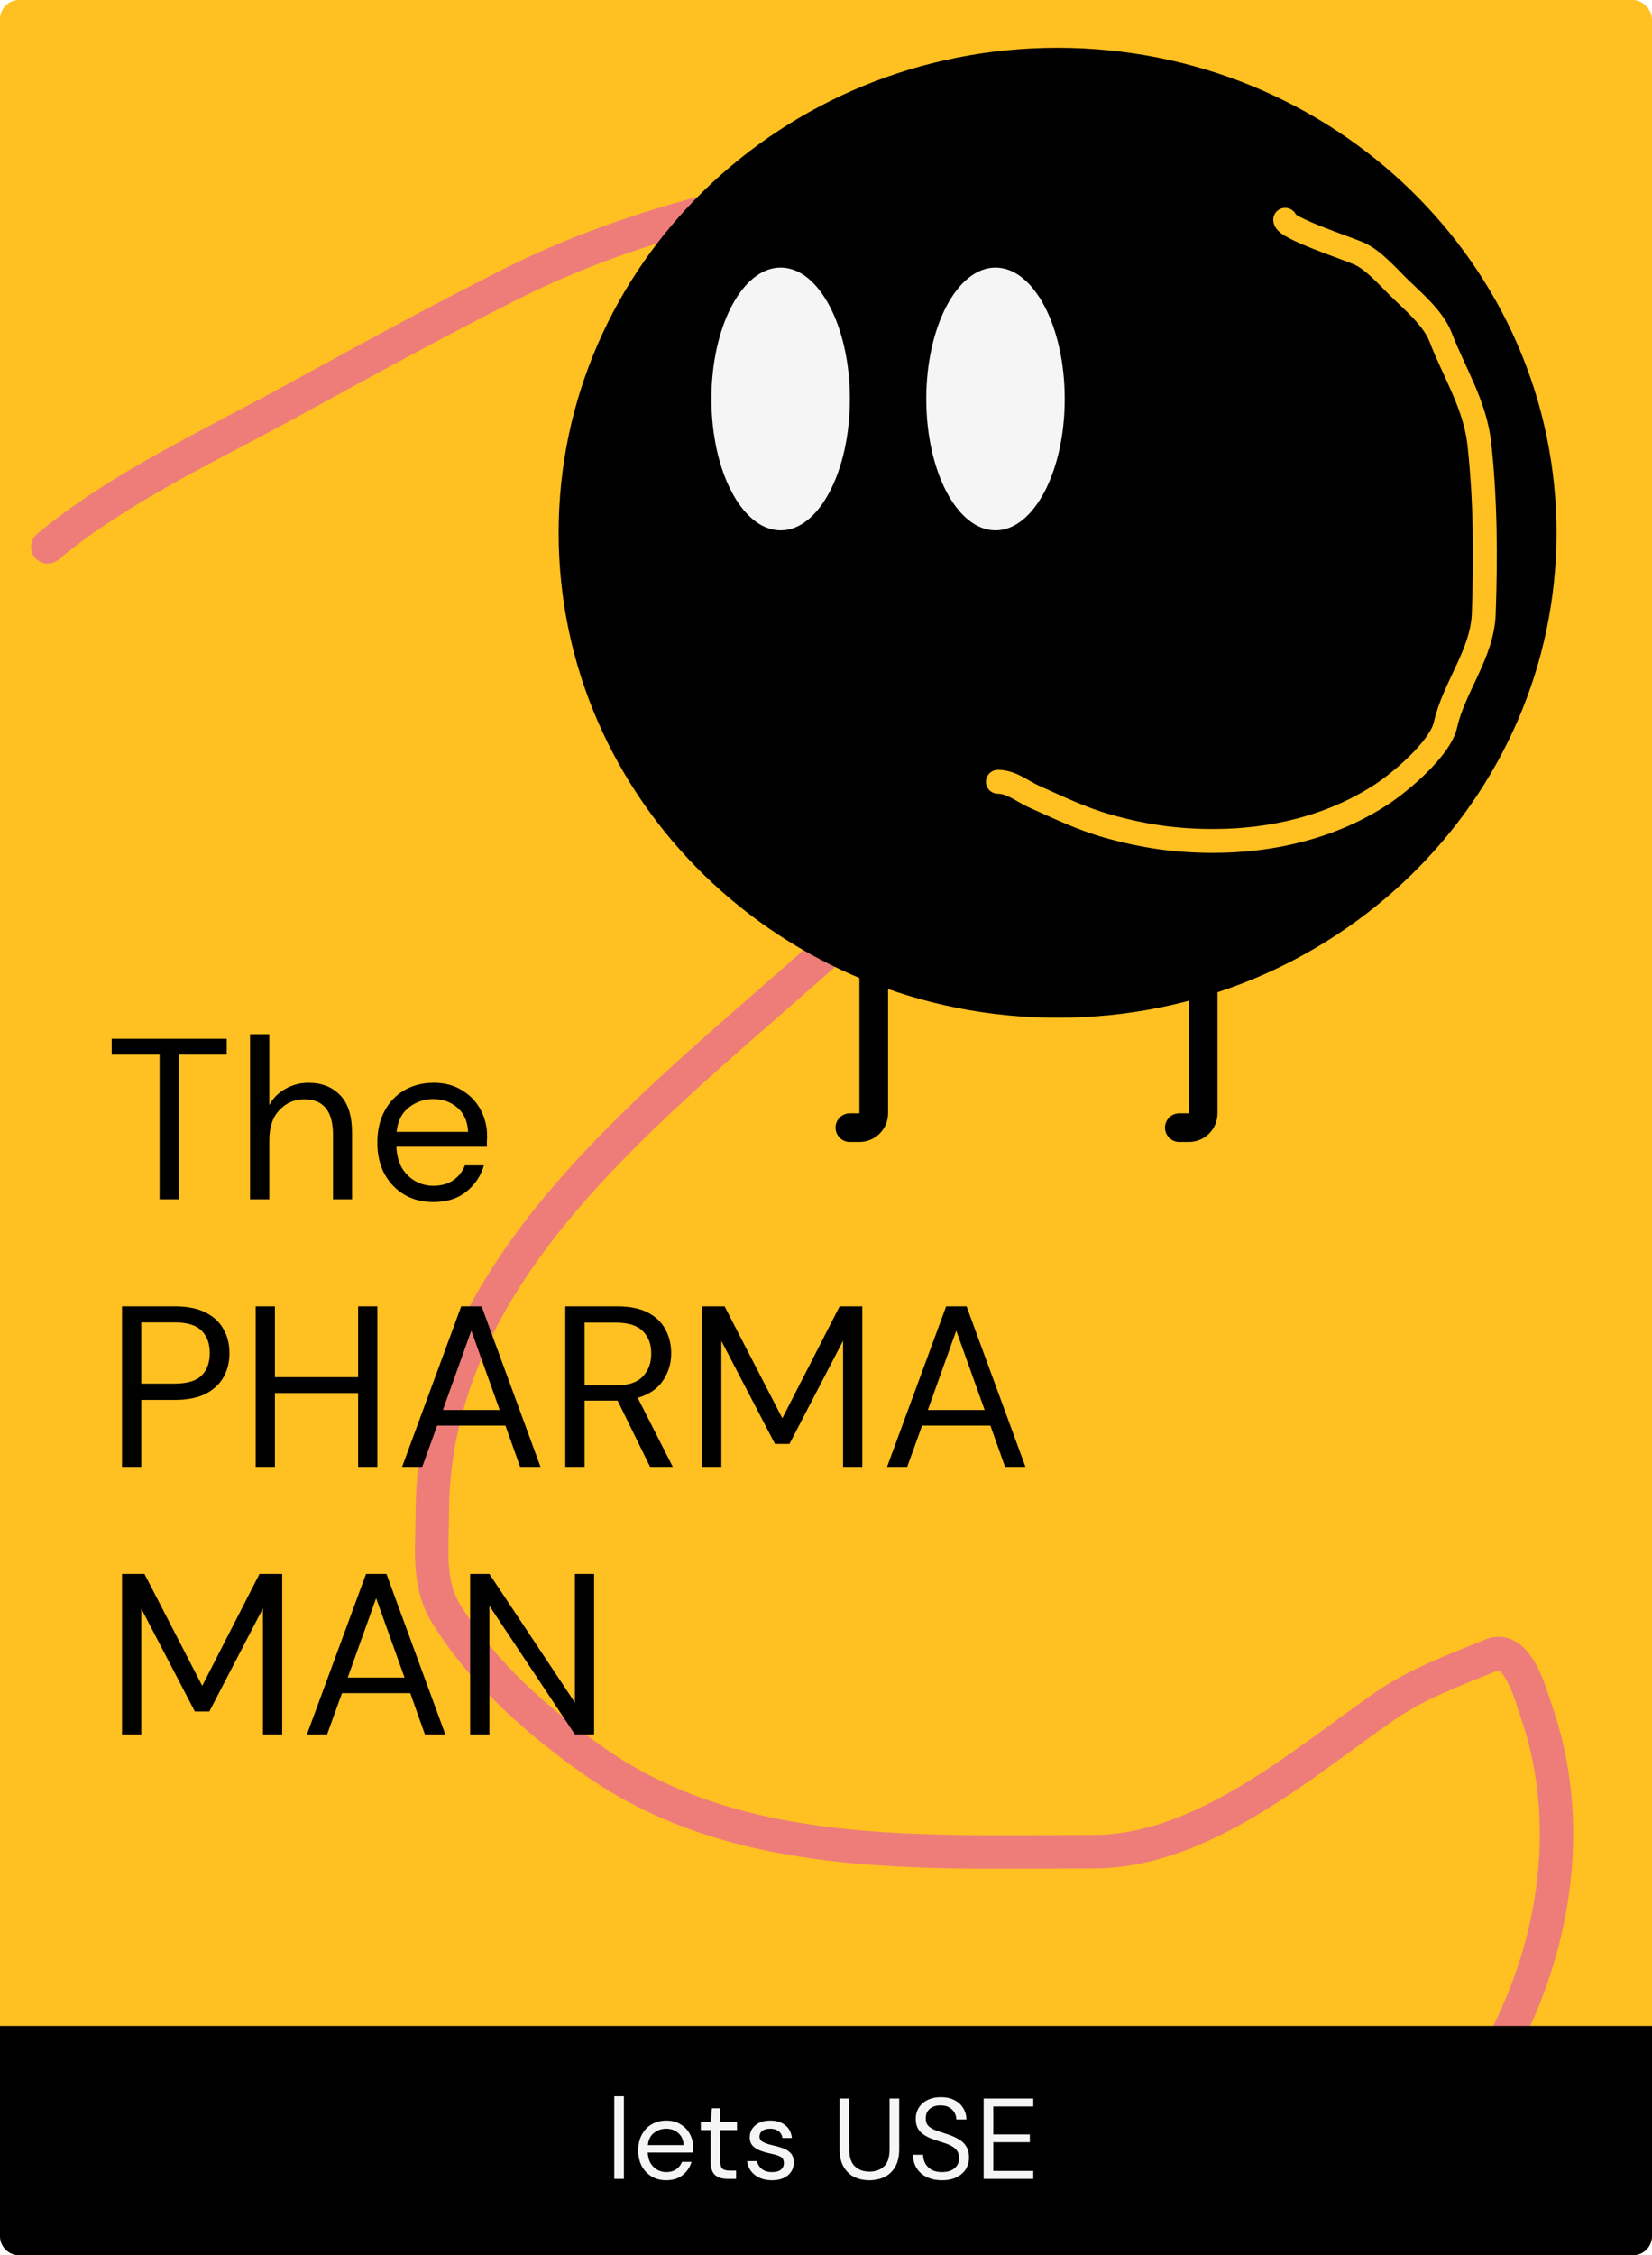 <svg width="346" height="472" viewBox="0 0 346 472" fill="none" xmlns="http://www.w3.org/2000/svg">
<rect width="346" height="472" rx="4" fill="#FFC022"/>
<path d="M10 114.461C24.617 102.193 43.919 93.308 60.839 84.051C75.963 75.777 91.196 67.424 106.69 59.601C145.327 40.094 193.942 34 237.126 34C243.692 34 271.459 34.694 271.459 44.362C271.459 54.29 273.176 64.15 272.779 74.23C272.447 82.659 266.776 91.595 262.215 98.612C254.212 110.928 245.981 123.309 237.126 135.118C218.447 160.027 192.634 181.996 169.047 202.846C133.632 234.15 90.55 267.272 90.55 316.764C90.55 323.771 89.472 331.211 93.338 337.556C100.897 349.963 112.435 360.198 124.59 368.711C154.667 389.776 193.035 387.539 228.983 387.539C251.667 387.539 272.42 369.361 289.652 357.333C296.877 352.29 304.31 349.719 312.394 346.361C317.909 344.07 320.691 355.053 321.638 357.739C329.727 380.675 326.074 406.371 314.742 427.77C309.41 437.838 304.432 448.039 299.263 458.179C298.049 460.561 296.357 466.869 293.907 468" stroke="#EE7D79" stroke-width="7" stroke-linecap="round"/>
<path d="M33.424 251L33.424 220.712H23.392V217.4H47.488V220.712H37.456L37.456 251H33.424ZM52.371 251L52.371 216.44H56.403V231.272C57.203 229.8 58.339 228.664 59.811 227.864C61.283 227.032 62.883 226.616 64.611 226.616C67.363 226.616 69.571 227.48 71.235 229.208C72.899 230.904 73.731 233.528 73.731 237.08V251H69.747V237.512C69.747 232.552 67.747 230.072 63.747 230.072C61.667 230.072 59.923 230.824 58.515 232.328C57.107 233.8 56.403 235.912 56.403 238.664V251H52.371ZM90.744 251.576C88.472 251.576 86.456 251.064 84.696 250.04C82.936 248.984 81.544 247.528 80.52 245.672C79.528 243.816 79.032 241.624 79.032 239.096C79.032 236.6 79.528 234.424 80.52 232.568C81.512 230.68 82.888 229.224 84.648 228.2C86.44 227.144 88.504 226.616 90.84 226.616C93.144 226.616 95.128 227.144 96.792 228.2C98.488 229.224 99.784 230.584 100.68 232.28C101.576 233.976 102.024 235.8 102.024 237.752C102.024 238.104 102.008 238.456 101.976 238.808C101.976 239.16 101.976 239.56 101.976 240.008H83.016C83.112 241.832 83.528 243.352 84.264 244.568C85.032 245.752 85.976 246.648 87.096 247.256C88.248 247.864 89.464 248.168 90.744 248.168C92.408 248.168 93.8 247.784 94.92 247.016C96.04 246.248 96.856 245.208 97.368 243.896H101.352C100.712 246.104 99.48 247.944 97.656 249.416C95.864 250.856 93.56 251.576 90.744 251.576ZM90.744 230.024C88.824 230.024 87.112 230.616 85.608 231.8C84.136 232.952 83.288 234.648 83.064 236.888H98.04C97.944 234.744 97.208 233.064 95.832 231.848C94.456 230.632 92.76 230.024 90.744 230.024ZM25.552 307L25.552 273.4H36.592C39.216 273.4 41.376 273.832 43.072 274.696C44.768 275.56 46.016 276.728 46.816 278.2C47.648 279.672 48.064 281.336 48.064 283.192C48.064 285.016 47.664 286.664 46.864 288.136C46.064 289.608 44.816 290.792 43.12 291.688C41.424 292.552 39.248 292.984 36.592 292.984H29.584V307H25.552ZM29.584 289.576H36.496C39.184 289.576 41.088 289.016 42.208 287.896C43.36 286.744 43.936 285.176 43.936 283.192C43.936 281.176 43.36 279.608 42.208 278.488C41.088 277.336 39.184 276.76 36.496 276.76H29.584L29.584 289.576ZM53.549 307V273.4H57.581L57.581 288.232H75.005L75.005 273.4H79.037L79.037 307H75.005V291.544H57.581V307H53.549ZM84.215 307L96.599 273.4H100.871L113.207 307H108.935L105.863 298.36H91.559L88.439 307H84.215ZM92.759 295.096H104.663L98.711 278.488L92.759 295.096ZM118.402 307V273.4H129.25C131.874 273.4 134.018 273.832 135.682 274.696C137.346 275.56 138.578 276.744 139.378 278.248C140.178 279.752 140.578 281.416 140.578 283.24C140.578 285.352 140.002 287.256 138.85 288.952C137.73 290.648 135.97 291.848 133.57 292.552L140.914 307H136.162L129.346 293.128H129.058H122.434V307H118.402ZM122.434 289.96H128.962C131.554 289.96 133.442 289.336 134.626 288.088C135.81 286.84 136.402 285.24 136.402 283.288C136.402 281.304 135.81 279.736 134.626 278.584C133.474 277.4 131.57 276.808 128.914 276.808H122.434V289.96ZM147.055 307V273.4H151.759L163.855 296.824L175.855 273.4H180.607L180.607 307H176.575L176.575 280.6L165.343 302.2H162.319L151.087 280.648L151.087 307H147.055ZM185.784 307L198.168 273.4H202.44L214.776 307H210.504L207.432 298.36H193.128L190.008 307H185.784ZM194.328 295.096H206.232L200.28 278.488L194.328 295.096ZM25.552 363L25.552 329.4H30.256L42.352 352.824L54.352 329.4H59.104V363H55.072V336.6L43.84 358.2H40.816L29.584 336.648L29.584 363H25.552ZM64.281 363L76.665 329.4H80.937L93.273 363H89.001L85.929 354.36H71.625L68.505 363H64.281ZM72.825 351.096H84.729L78.777 334.488L72.825 351.096ZM98.468 363L98.468 329.4H102.5L120.404 356.328L120.404 329.4H124.436L124.436 363H120.404L102.5 336.072L102.5 363H98.468Z" fill="black"/>
<path d="M0 424H346V468C346 470.209 344.209 472 342 472H4C1.791 472 0 470.209 0 468V424Z" fill="black"/>
<path d="M128.656 456V438.72H130.672V456H128.656ZM139.528 456.288C138.392 456.288 137.384 456.032 136.504 455.52C135.624 454.992 134.928 454.264 134.416 453.336C133.92 452.408 133.672 451.312 133.672 450.048C133.672 448.8 133.92 447.712 134.416 446.784C134.912 445.84 135.6 445.112 136.48 444.6C137.376 444.072 138.408 443.808 139.576 443.808C140.728 443.808 141.72 444.072 142.552 444.6C143.4 445.112 144.048 445.792 144.496 446.64C144.944 447.488 145.168 448.4 145.168 449.376C145.168 449.552 145.16 449.728 145.144 449.904C145.144 450.08 145.144 450.28 145.144 450.504H135.664C135.712 451.416 135.92 452.176 136.288 452.784C136.672 453.376 137.144 453.824 137.704 454.128C138.28 454.432 138.888 454.584 139.528 454.584C140.36 454.584 141.056 454.392 141.616 454.008C142.176 453.624 142.584 453.104 142.84 452.448H144.832C144.512 453.552 143.896 454.472 142.984 455.208C142.088 455.928 140.936 456.288 139.528 456.288ZM139.528 445.512C138.568 445.512 137.712 445.808 136.96 446.4C136.224 446.976 135.8 447.824 135.688 448.944H143.176C143.128 447.872 142.76 447.032 142.072 446.424C141.384 445.816 140.536 445.512 139.528 445.512ZM152.346 456C151.258 456 150.402 455.736 149.778 455.208C149.154 454.68 148.842 453.728 148.842 452.352V445.8H146.778V444.096H148.842L149.106 441.24H150.858V444.096H154.362V445.8H150.858V452.352C150.858 453.104 151.01 453.616 151.314 453.888C151.618 454.144 152.154 454.272 152.922 454.272H154.17V456H152.346ZM161.683 456.288C160.259 456.288 159.075 455.928 158.131 455.208C157.187 454.488 156.635 453.512 156.475 452.28H158.539C158.667 452.904 158.995 453.448 159.523 453.912C160.067 454.36 160.795 454.584 161.707 454.584C162.555 454.584 163.179 454.408 163.579 454.056C163.979 453.688 164.179 453.256 164.179 452.76C164.179 452.04 163.915 451.56 163.387 451.32C162.875 451.08 162.147 450.864 161.203 450.672C160.563 450.544 159.923 450.36 159.283 450.12C158.643 449.88 158.107 449.544 157.675 449.112C157.243 448.664 157.027 448.08 157.027 447.36C157.027 446.32 157.411 445.472 158.179 444.816C158.963 444.144 160.019 443.808 161.347 443.808C162.611 443.808 163.643 444.128 164.443 444.768C165.259 445.392 165.731 446.288 165.859 447.456H163.867C163.787 446.848 163.523 446.376 163.075 446.04C162.643 445.688 162.059 445.512 161.323 445.512C160.603 445.512 160.043 445.664 159.643 445.968C159.259 446.272 159.067 446.672 159.067 447.168C159.067 447.648 159.315 448.024 159.811 448.296C160.323 448.568 161.011 448.8 161.875 448.992C162.611 449.152 163.307 449.352 163.963 449.592C164.635 449.816 165.179 450.16 165.595 450.624C166.027 451.072 166.243 451.728 166.243 452.592C166.259 453.664 165.851 454.552 165.019 455.256C164.203 455.944 163.091 456.288 161.683 456.288ZM182.067 456.288C180.915 456.288 179.867 456.064 178.923 455.616C177.995 455.152 177.251 454.44 176.691 453.48C176.131 452.52 175.851 451.296 175.851 449.808V439.2H177.867V449.832C177.867 451.464 178.259 452.648 179.043 453.384C179.827 454.12 180.851 454.488 182.115 454.488C183.379 454.488 184.395 454.12 185.163 453.384C185.931 452.648 186.315 451.464 186.315 449.832V439.2H188.331V449.808C188.331 451.296 188.051 452.52 187.491 453.48C186.931 454.44 186.179 455.152 185.235 455.616C184.291 456.064 183.235 456.288 182.067 456.288ZM197.297 456.288C196.065 456.288 194.993 456.064 194.081 455.616C193.169 455.168 192.465 454.544 191.969 453.744C191.473 452.944 191.225 452.016 191.225 450.96H193.337C193.337 451.616 193.489 452.224 193.793 452.784C194.097 453.328 194.537 453.768 195.113 454.104C195.705 454.424 196.433 454.584 197.297 454.584C198.433 454.584 199.313 454.312 199.937 453.768C200.561 453.224 200.873 452.544 200.873 451.728C200.873 451.056 200.729 450.52 200.441 450.12C200.153 449.704 199.761 449.368 199.265 449.112C198.785 448.856 198.225 448.632 197.585 448.44C196.961 448.248 196.305 448.032 195.617 447.792C194.321 447.344 193.361 446.792 192.737 446.136C192.113 445.464 191.801 444.592 191.801 443.52C191.785 442.624 191.993 441.832 192.425 441.144C192.857 440.44 193.465 439.896 194.249 439.512C195.049 439.112 195.993 438.912 197.081 438.912C198.153 438.912 199.081 439.112 199.865 439.512C200.665 439.912 201.281 440.464 201.713 441.168C202.161 441.872 202.393 442.672 202.409 443.568H200.297C200.297 443.104 200.177 442.648 199.937 442.2C199.697 441.736 199.329 441.36 198.833 441.072C198.353 440.784 197.745 440.64 197.009 440.64C196.097 440.624 195.345 440.856 194.753 441.336C194.177 441.816 193.889 442.48 193.889 443.328C193.889 444.048 194.089 444.6 194.489 444.984C194.905 445.368 195.481 445.688 196.217 445.944C196.953 446.184 197.801 446.464 198.761 446.784C199.561 447.072 200.281 447.408 200.921 447.792C201.561 448.176 202.057 448.672 202.409 449.28C202.777 449.888 202.961 450.664 202.961 451.608C202.961 452.408 202.753 453.168 202.337 453.888C201.921 454.592 201.289 455.168 200.441 455.616C199.609 456.064 198.561 456.288 197.297 456.288ZM206.02 456V439.2H216.412V440.856H208.036V446.712H215.692V448.344H208.036V454.344H216.412V456H206.02Z" fill="#F5F5F5"/>
<path d="M178 233C176.343 233 175 234.343 175 236C175 237.657 176.343 239 178 239V233ZM180 190V233H186V190H180ZM180 233H178V239H180V233ZM180 233V239C183.314 239 186 236.314 186 233H180Z" fill="black"/>
<path d="M247 233C245.343 233 244 234.343 244 236C244 237.657 245.343 239 247 239V233ZM249 190V233H255V190H249ZM249 233H247V239H249V233ZM249 233V239C252.314 239 255 236.314 255 233H249Z" fill="black"/>
<path d="M325.5 111.5C325.5 167.267 278.951 212.5 221.5 212.5C164.049 212.5 117.5 167.267 117.5 111.5C117.5 55.733 164.049 10.5 221.5 10.5C278.951 10.5 325.5 55.733 325.5 111.5Z" fill="black" stroke="black"/>
<ellipse cx="163.5" cy="83.5" rx="14.5" ry="27.5" fill="#F5F5F5"/>
<ellipse cx="208.5" cy="83.5" rx="14.5" ry="27.5" fill="#F5F5F5"/>
<g filter="url(#filter0_f_1461_4492)">
<path d="M209 163.619C211.855 163.619 214.042 165.581 216.571 166.714C221.601 168.968 226.695 171.412 232.008 172.905C239.579 175.033 246.307 176 254.131 176C266.482 176 278.943 173.06 289.332 166.272C293.356 163.643 301.644 156.668 302.753 151.68C304.491 143.866 310.467 136.83 310.767 128.441C311.188 116.647 311.128 104.524 309.833 92.871C308.922 84.684 304.585 78.007 301.721 70.565C300.129 66.428 295.632 62.81 292.626 59.806C290.505 57.687 287.509 54.34 284.661 53.075C281.994 51.89 269.175 47.726 269.175 46" stroke="#FFC022" stroke-width="5" stroke-linecap="round"/>
</g>
<defs>
<filter id="filter0_f_1461_4492" x="176.5" y="13.5" width="167" height="195" filterUnits="userSpaceOnUse" color-interpolation-filters="sRGB">
<feFlood flood-opacity="0" result="BackgroundImageFix"/>
<feBlend mode="normal" in="SourceGraphic" in2="BackgroundImageFix" result="shape"/>
<feGaussianBlur stdDeviation="15" result="effect1_foregroundBlur_1461_4492"/>
</filter>
</defs>
</svg>
